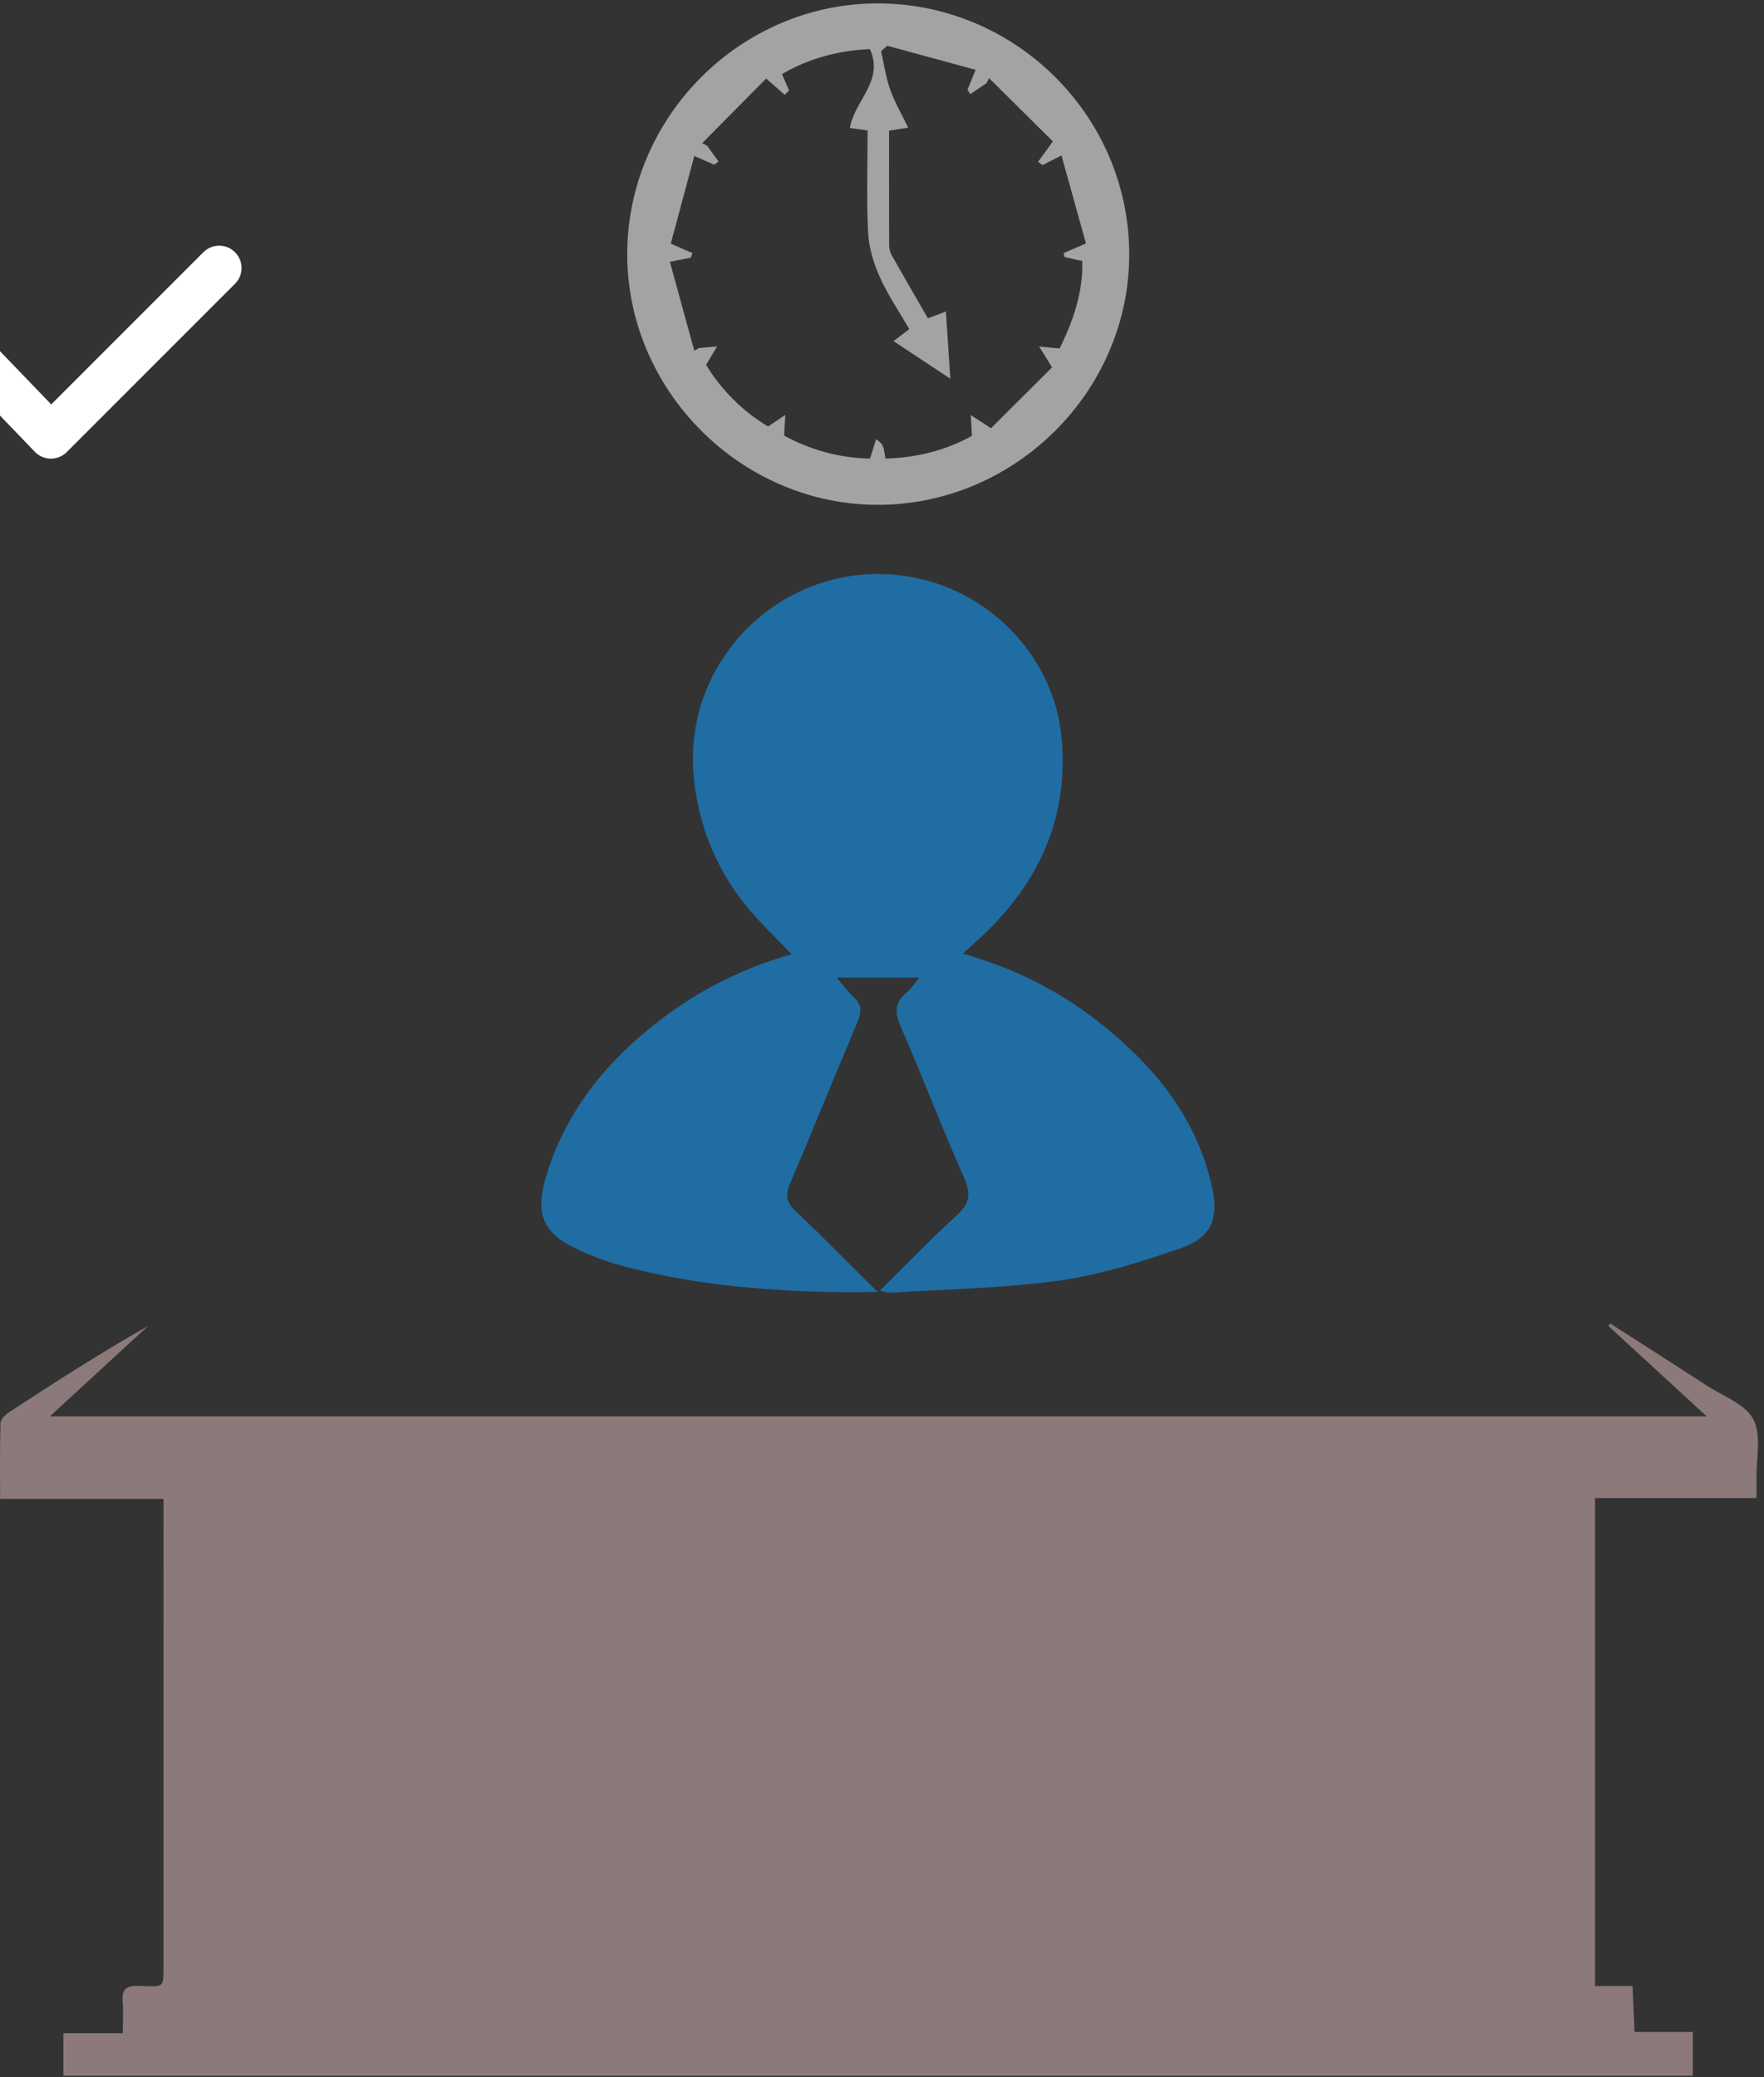 <?xml version="1.0" encoding="UTF-8"?>
<svg width="79px" height="93px" viewBox="0 0 79 93" version="1.1" xmlns="http://www.w3.org/2000/svg" xmlns:xlink="http://www.w3.org/1999/xlink">
    <rect x="0" y="0" width="79" height="93" fill="#333333" stroke="none"/>
    <!-- Generator: sketchtool 45.2 (43514) - http://www.bohemiancoding.com/sketch -->
    <title>F6EC7B47-FC71-407D-958A-212EA5639D25</title>
    <desc>Created with sketchtool.</desc>
    <defs></defs>
    <g id="survey" stroke="none" stroke-width="1" fill="none" fill-rule="evenodd">
        <g id="Mind" transform="translate(-201, -2627)">
            <g id="Group-31" transform="translate(174, 2577)">
                <g id="Group-30">
                    <polyline id="Path-6" stroke="#FFFFFF" stroke-width="2" stroke-linecap="round" stroke-linejoin="round" points="26 66.128 29.281 69.536 36.817 62"></polyline>
                    <g id="Page-1" transform="translate(27, 50)">
                        <path d="M76.432,63.417 C74.886,61.995 73.459,60.684 72.033,59.373 C72.06,59.335 72.088,59.298 72.115,59.26 C73.544,60.179 74.978,61.091 76.402,62.019 C77.144,62.502 78.159,62.86 78.522,63.551 C78.9,64.273 78.645,65.329 78.664,66.239 C78.669,66.49 78.664,66.741 78.664,67.076 L71.432,67.076 L71.432,88.927 L73.112,88.927 C73.143,89.641 73.172,90.282 73.203,90.983 L75.811,90.983 L75.811,92.943 L2.838,92.943 L2.838,91.037 L5.5,91.037 C5.5,90.501 5.53,90.052 5.492,89.61 C5.447,89.071 5.659,88.907 6.187,88.917 C7.382,88.94 7.322,89.128 7.322,87.782 C7.323,81.237 7.323,74.693 7.323,68.149 L7.323,67.113 L0.004,67.113 C0.004,65.935 -0.013,64.827 0.023,63.72 C0.028,63.548 0.248,63.337 0.421,63.224 C2.455,61.894 4.499,60.579 6.636,59.368 C5.209,60.681 3.782,61.995 2.237,63.417 L76.432,63.417 Z" id="Fill-1" fill="#8C7979"></path>
                        <path d="M41.173,43.774 L37.466,43.774 C37.724,44.07 37.954,44.378 38.23,44.639 C38.573,44.964 38.609,45.274 38.422,45.716 C37.394,48.138 36.413,50.582 35.379,53.002 C35.152,53.532 35.231,53.855 35.645,54.245 C36.838,55.369 37.985,56.541 39.31,57.853 C38.443,57.853 37.802,57.866 37.162,57.851 C33.91,57.777 30.687,57.475 27.543,56.59 C27.082,56.46 26.634,56.276 26.192,56.09 C24.301,55.295 23.896,54.436 24.506,52.509 C25.404,49.672 27.205,47.491 29.52,45.706 C31.302,44.334 33.285,43.335 35.452,42.728 C34.74,41.973 33.979,41.271 33.344,40.469 C32.043,38.824 31.283,36.935 31.073,34.839 C30.532,29.451 35.204,25.001 40.565,25.794 C44.272,26.342 47.219,29.389 47.546,33.07 C47.877,36.793 46.398,39.768 43.668,42.202 C43.503,42.348 43.34,42.497 43.119,42.696 C45.356,43.337 47.346,44.312 49.114,45.69 C51.606,47.632 53.578,49.961 54.28,53.148 C54.597,54.586 54.241,55.428 52.838,55.906 C51.076,56.508 49.268,57.085 47.433,57.34 C44.931,57.687 42.384,57.72 39.856,57.884 C39.766,57.889 39.674,57.851 39.395,57.796 C40.603,56.605 41.683,55.479 42.835,54.431 C43.41,53.908 43.508,53.482 43.182,52.747 C42.184,50.505 41.317,48.205 40.334,45.956 C40.054,45.316 40.085,44.877 40.609,44.434 C40.829,44.248 40.989,43.993 41.173,43.774" id="Fill-3" fill="#1F6DA3"></path>
                        <g id="Group-7" transform="translate(28.007, 0.096)" fill="#A4A2A2">
                            <path d="M16.376,19.077 C17.263,18.192 18.233,17.225 19.109,16.352 C18.837,15.913 18.684,15.666 18.53,15.419 C18.823,15.447 19.115,15.476 19.449,15.508 C20.047,14.282 20.505,13 20.461,11.591 C20.137,11.518 19.905,11.466 19.672,11.415 C19.656,11.355 19.64,11.295 19.625,11.236 C19.902,11.117 20.179,10.998 20.627,10.805 C20.271,9.523 19.911,8.23 19.532,6.866 C19.118,7.075 18.9,7.185 18.681,7.296 C18.616,7.246 18.549,7.197 18.483,7.148 C18.664,6.898 18.845,6.648 19.144,6.234 C18.22,5.318 17.252,4.359 16.285,3.4 C16.246,3.477 16.208,3.554 16.169,3.631 C15.929,3.793 15.688,3.955 15.448,4.117 C15.405,4.053 15.362,3.989 15.32,3.925 C15.419,3.682 15.519,3.439 15.687,3.03 C14.314,2.657 13.02,2.305 11.726,1.953 C11.635,2.036 11.543,2.118 11.452,2.201 C11.584,2.775 11.664,3.367 11.861,3.918 C12.067,4.498 12.385,5.038 12.666,5.622 C12.33,5.674 12.09,5.711 11.809,5.754 C11.809,7.491 11.806,9.187 11.813,10.883 C11.814,11.029 11.849,11.192 11.92,11.318 C12.453,12.264 12.999,13.203 13.547,14.156 C13.826,14.051 14.071,13.959 14.355,13.852 C14.42,14.844 14.481,15.765 14.553,16.862 C13.624,16.247 12.844,15.73 12.009,15.178 C12.29,14.964 12.484,14.817 12.715,14.641 C12.258,13.85 11.754,13.115 11.397,12.315 C11.118,11.692 10.905,10.993 10.871,10.318 C10.794,8.804 10.847,7.284 10.847,5.744 C10.542,5.703 10.302,5.67 10.056,5.636 C10.245,4.419 11.607,3.531 10.95,2.102 C9.536,2.169 8.225,2.514 7.012,3.222 C7.14,3.517 7.236,3.738 7.332,3.959 C7.267,4.023 7.202,4.087 7.137,4.151 C6.911,3.953 6.685,3.755 6.306,3.421 C5.359,4.377 4.4,5.344 3.442,6.312 C3.515,6.351 3.588,6.391 3.662,6.431 L4.171,7.133 C4.107,7.182 4.042,7.231 3.978,7.28 C3.74,7.176 3.503,7.071 3.088,6.888 C2.716,8.272 2.369,9.566 2.034,10.813 C2.492,11.014 2.748,11.125 3.003,11.237 C2.979,11.305 2.955,11.373 2.932,11.441 C2.693,11.488 2.454,11.536 1.994,11.627 C2.367,12.987 2.727,14.298 3.086,15.608 C3.156,15.568 3.226,15.527 3.295,15.486 C3.566,15.462 3.837,15.438 4.108,15.414 C3.962,15.661 3.815,15.908 3.616,16.243 C4.291,17.358 5.268,18.333 6.39,18.999 C6.714,18.783 6.939,18.633 7.164,18.483 C7.147,18.769 7.13,19.054 7.109,19.409 C8.284,20.049 9.589,20.411 10.953,20.439 C11.067,20.082 11.149,19.827 11.23,19.572 C11.457,19.715 11.521,19.836 11.559,19.965 C11.6,20.103 11.614,20.249 11.649,20.437 C13.092,20.399 14.399,20.045 15.521,19.418 C15.498,19.023 15.483,18.756 15.468,18.49 C15.71,18.646 15.952,18.803 16.376,19.077 M11.335,22.508 C5.198,22.525 0.07,17.401 0.083,11.266 C0.096,5.136 5.155,0.07 11.275,0.056 C17.457,0.043 22.536,5.076 22.565,11.244 C22.594,17.38 17.498,22.491 11.335,22.508" id="Fill-5"></path>
                        </g>
                    </g>
                </g>
            </g>
        </g>
    </g>
</svg>